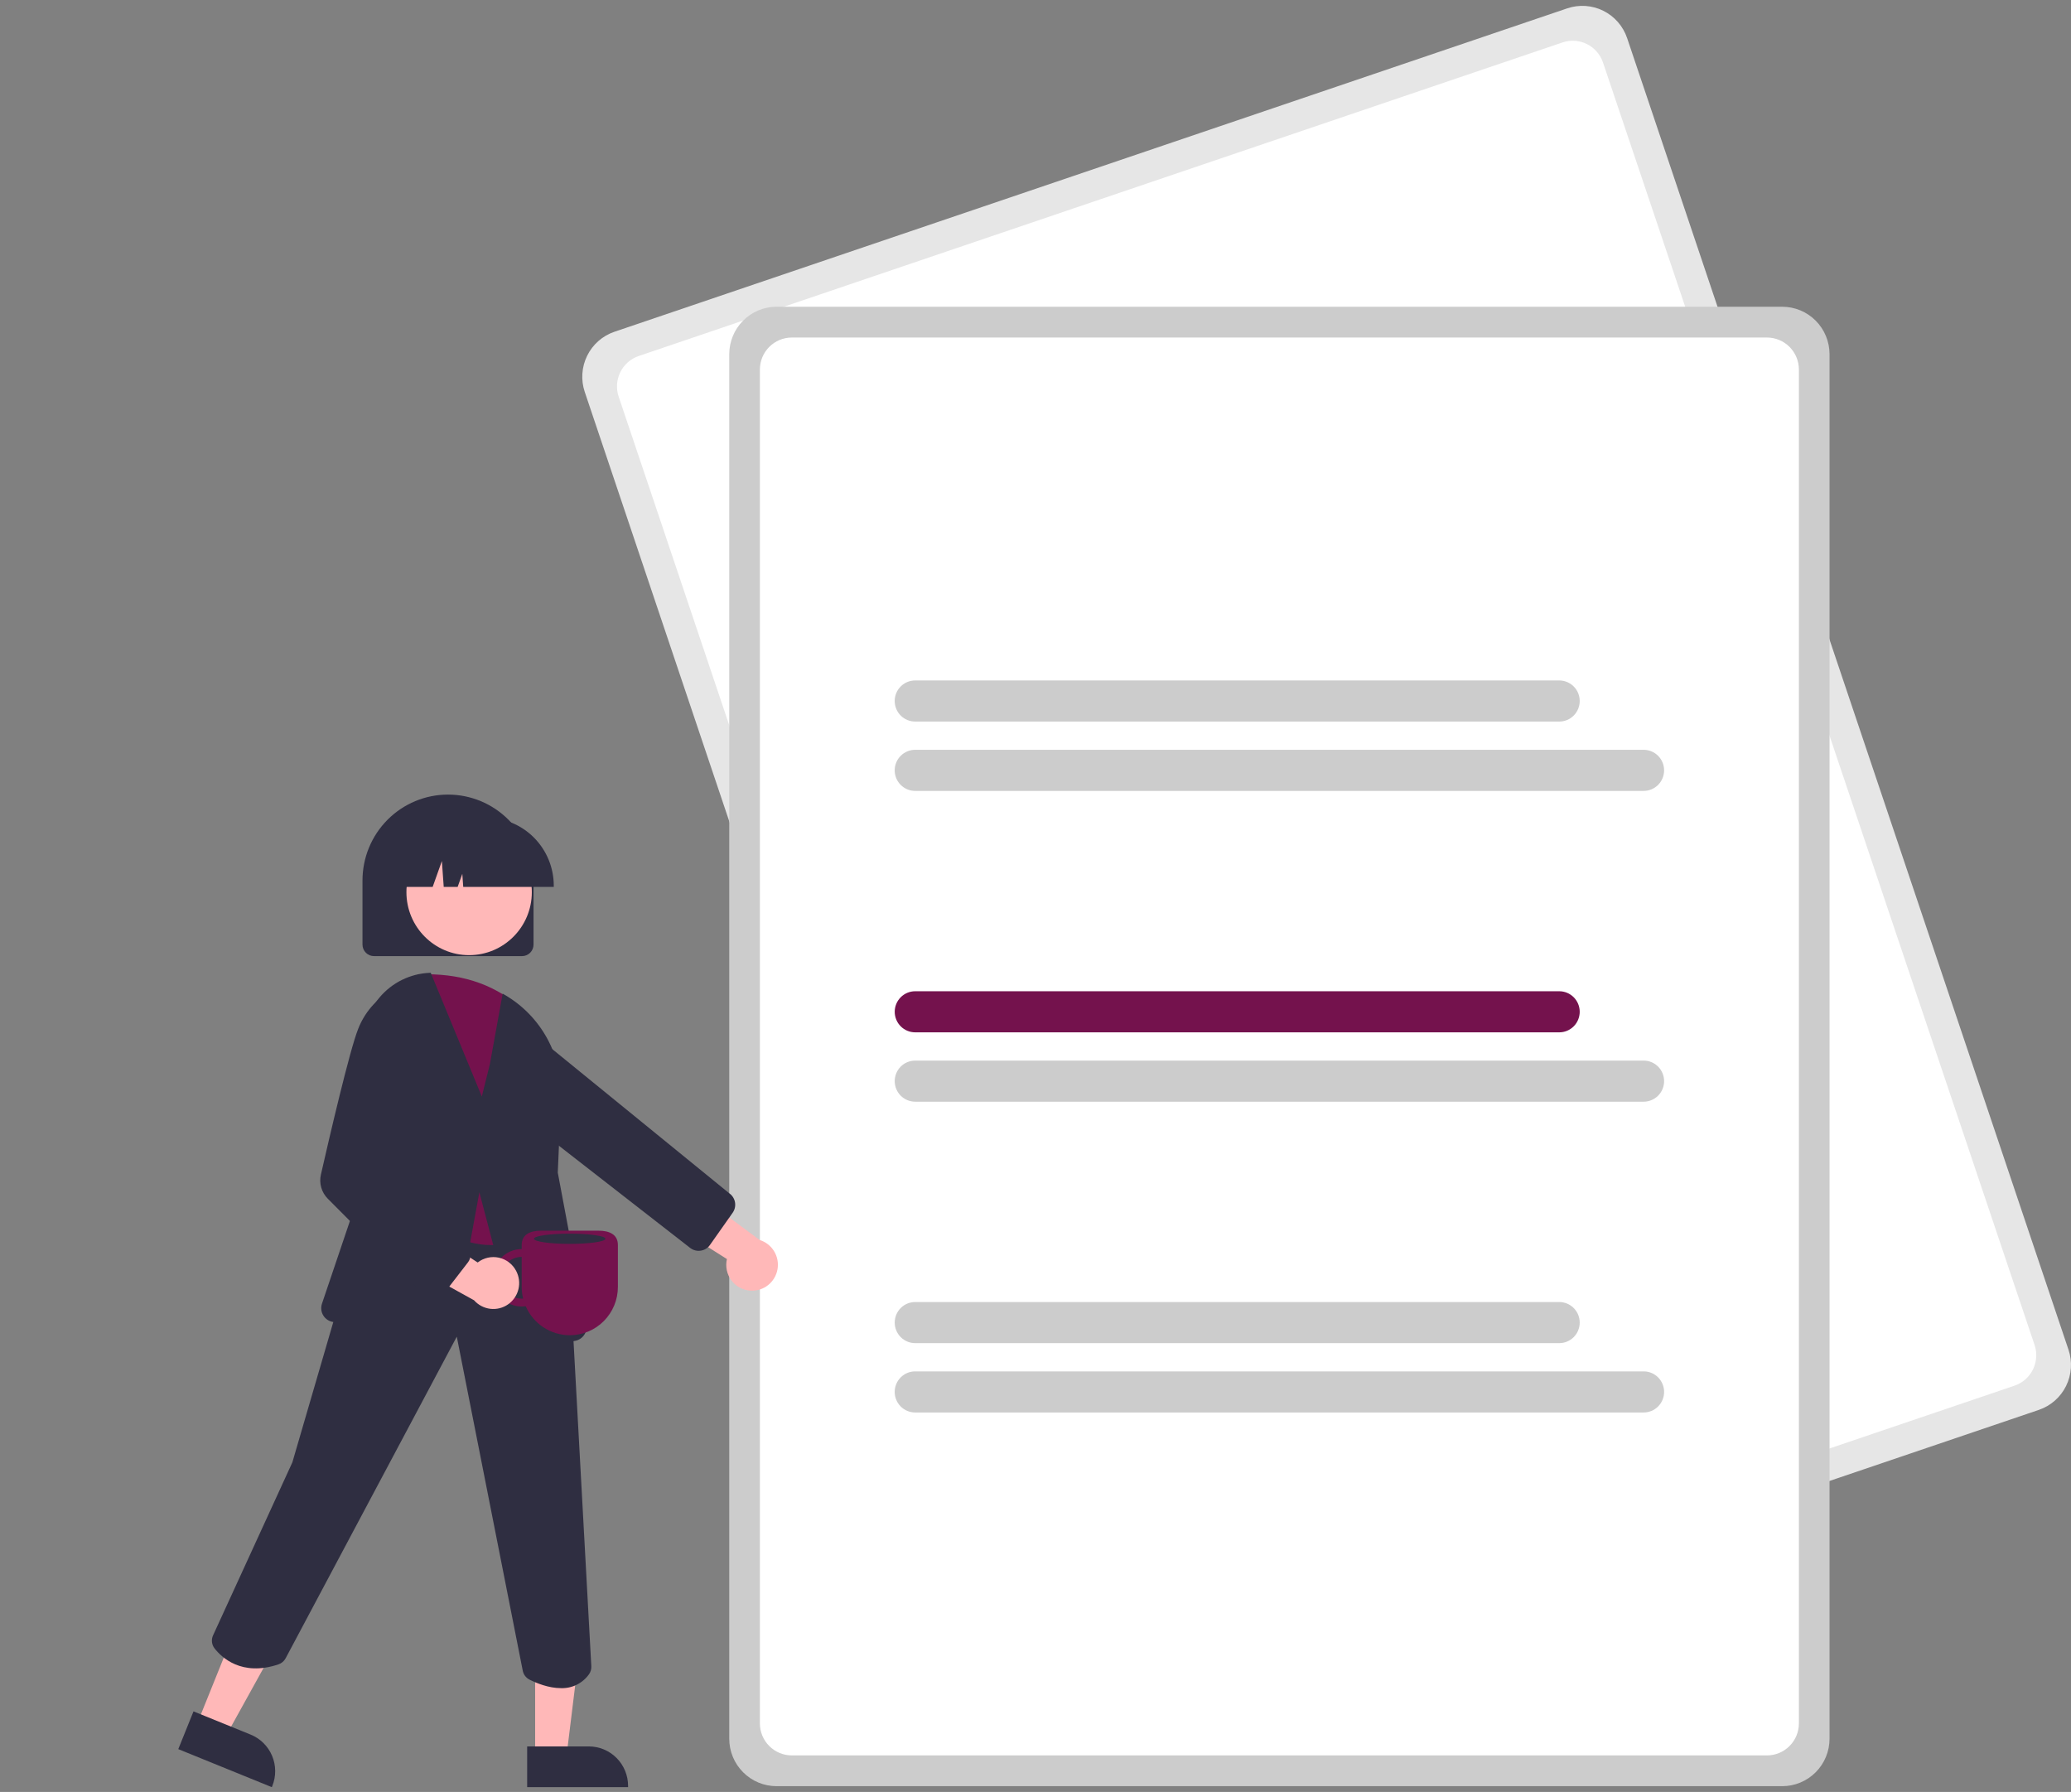 <svg width="267" height="231" viewBox="0 0 267 231" fill="none" xmlns="http://www.w3.org/2000/svg">
<rect x="0" y="0" width="267" height="231" fill="#808080" stroke="none"/>
<g clip-path="url(#clip0_9_2765)">
<path d="M262.861 181.748L140.011 223.444C138.481 223.962 136.809 223.848 135.362 223.13C133.915 222.411 132.811 221.145 132.293 219.609L75.387 50.522C74.872 48.986 74.985 47.307 75.701 45.854C76.416 44.401 77.677 43.292 79.206 42.771L202.056 1.075C203.586 0.558 205.258 0.671 206.704 1.39C208.151 2.109 209.255 3.375 209.774 4.91L266.679 173.998C267.194 175.534 267.082 177.213 266.366 178.666C265.65 180.119 264.389 181.227 262.861 181.748Z" fill="#E6E6E6"/>
<path d="M259.724 178.626L140.616 219.052C139.582 219.401 138.453 219.325 137.475 218.839C136.497 218.353 135.752 217.498 135.401 216.461L79.76 51.131C79.412 50.093 79.488 48.958 79.972 47.977C80.456 46.995 81.308 46.246 82.341 45.894L201.449 5.468C202.483 5.118 203.612 5.195 204.59 5.681C205.567 6.166 206.313 7.022 206.664 8.059L262.305 173.389C262.653 174.427 262.577 175.561 262.093 176.543C261.609 177.525 260.757 178.274 259.724 178.626Z" fill="white"/>
<path d="M229.782 230.257H100.105C98.491 230.255 96.944 229.61 95.802 228.464C94.66 227.318 94.018 225.764 94.017 224.142V45.659C94.018 44.038 94.66 42.484 95.802 41.337C96.944 40.191 98.491 39.546 100.105 39.544H229.782C231.396 39.546 232.944 40.191 234.086 41.337C235.227 42.484 235.869 44.038 235.871 45.659V224.142C235.869 225.764 235.227 227.318 234.086 228.464C232.944 229.61 231.396 230.255 229.782 230.257Z" fill="#CCCCCC"/>
<path d="M227.807 226.291H102.08C100.989 226.29 99.943 225.854 99.172 225.079C98.401 224.305 97.967 223.255 97.966 222.159V47.642C97.967 46.547 98.401 45.497 99.172 44.722C99.943 43.948 100.989 43.512 102.08 43.511H227.807C228.898 43.512 229.944 43.948 230.715 44.722C231.486 45.497 231.92 46.547 231.921 47.642V222.159C231.92 223.255 231.486 224.305 230.715 225.079C229.944 225.854 228.898 226.29 227.807 226.291Z" fill="white"/>
<path d="M201.024 93.016H117.984C117.285 93.016 116.614 92.737 116.119 92.24C115.625 91.743 115.347 91.069 115.347 90.367C115.347 89.664 115.625 88.99 116.119 88.494C116.614 87.997 117.285 87.718 117.984 87.718H201.024C201.724 87.718 202.395 87.997 202.889 88.494C203.384 88.99 203.662 89.664 203.662 90.367C203.662 91.069 203.384 91.743 202.889 92.24C202.395 92.737 201.724 93.016 201.024 93.016Z" fill="#CCCCCC"/>
<path d="M211.904 101.956H117.984C117.638 101.956 117.295 101.887 116.975 101.754C116.655 101.621 116.364 101.426 116.119 101.18C115.874 100.934 115.68 100.642 115.547 100.32C115.415 99.999 115.347 99.654 115.347 99.307C115.347 98.959 115.415 98.614 115.547 98.293C115.68 97.972 115.874 97.68 116.119 97.434C116.364 97.188 116.655 96.993 116.975 96.859C117.295 96.726 117.638 96.658 117.984 96.658H211.904C212.604 96.658 213.275 96.937 213.77 97.434C214.264 97.93 214.542 98.604 214.542 99.307C214.542 100.009 214.264 100.683 213.77 101.18C213.275 101.676 212.604 101.956 211.904 101.956Z" fill="#CCCCCC"/>
<path d="M201.024 133.08H117.984C117.285 133.079 116.615 132.799 116.121 132.303C115.627 131.806 115.35 131.133 115.35 130.431C115.35 129.729 115.627 129.056 116.121 128.559C116.615 128.062 117.285 127.783 117.984 127.782H201.024C201.724 127.782 202.395 128.061 202.889 128.558C203.384 129.055 203.662 129.728 203.662 130.431C203.662 131.133 203.384 131.807 202.889 132.304C202.395 132.801 201.724 133.08 201.024 133.08Z" fill="#74124D"/>
<path d="M211.904 142.02H117.984C117.285 142.019 116.615 141.739 116.121 141.243C115.627 140.746 115.35 140.073 115.35 139.371C115.35 138.669 115.627 137.995 116.121 137.499C116.615 137.002 117.285 136.723 117.984 136.722H211.904C212.604 136.722 213.275 137.001 213.77 137.498C214.264 137.994 214.542 138.668 214.542 139.371C214.542 140.073 214.264 140.747 213.77 141.244C213.275 141.74 212.604 142.02 211.904 142.02Z" fill="#CCCCCC"/>
<path d="M201.024 173.144H117.984C117.285 173.143 116.615 172.864 116.121 172.367C115.627 171.87 115.35 171.197 115.35 170.495C115.35 169.793 115.627 169.12 116.121 168.623C116.615 168.126 117.285 167.847 117.984 167.846H201.024C201.724 167.846 202.395 168.125 202.889 168.622C203.384 169.119 203.662 169.792 203.662 170.495C203.662 171.197 203.384 171.871 202.889 172.368C202.395 172.865 201.724 173.144 201.024 173.144Z" fill="#CCCCCC"/>
<path d="M211.904 182.084H117.984C117.285 182.084 116.614 181.805 116.119 181.308C115.625 180.811 115.347 180.137 115.347 179.435C115.347 178.732 115.625 178.059 116.119 177.562C116.614 177.065 117.285 176.786 117.984 176.786H211.904C212.604 176.786 213.275 177.065 213.77 177.562C214.264 178.059 214.542 178.732 214.542 179.435C214.542 180.137 214.264 180.811 213.77 181.308C213.275 181.805 212.604 182.084 211.904 182.084Z" fill="#CCCCCC"/>
<path d="M67.304 123.254H48.215C47.822 123.254 47.445 123.097 47.168 122.818C46.89 122.539 46.734 122.161 46.733 121.767V113.504C46.733 110.567 47.895 107.751 49.963 105.674C52.031 103.598 54.835 102.431 57.759 102.431C60.683 102.431 63.488 103.598 65.556 105.674C67.623 107.751 68.785 110.567 68.785 113.504V121.767C68.785 122.161 68.628 122.539 68.351 122.818C68.073 123.097 67.697 123.254 67.304 123.254Z" fill="#2F2E41"/>
<path d="M96.767 166.379C96.284 166.353 95.812 166.222 95.385 165.994C94.958 165.765 94.586 165.446 94.295 165.058C94.004 164.669 93.802 164.222 93.702 163.746C93.602 163.271 93.607 162.779 93.717 162.306L83.769 156.005L89.336 153.474L97.93 159.845C98.709 160.083 99.374 160.6 99.8 161.297C100.226 161.995 100.381 162.825 100.238 163.63C100.095 164.436 99.662 165.16 99.023 165.667C98.383 166.173 97.581 166.426 96.767 166.379Z" fill="#FFB8B8"/>
<path d="M89.902 161.238C89.564 161.206 89.242 161.078 88.974 160.868L61.607 139.565L58.079 133.263C57.737 132.657 57.584 131.962 57.639 131.268C57.693 130.574 57.953 129.911 58.384 129.366C58.683 128.987 59.057 128.674 59.481 128.447C59.906 128.22 60.373 128.083 60.853 128.046C61.333 128.008 61.815 128.071 62.27 128.229C62.725 128.388 63.142 128.639 63.495 128.967L93.999 153.813C94.196 153.947 94.365 154.119 94.495 154.319C94.625 154.519 94.714 154.744 94.757 154.979C94.799 155.214 94.795 155.456 94.743 155.689C94.692 155.923 94.594 156.144 94.456 156.339L91.532 160.486C91.393 160.685 91.215 160.853 91.009 160.98C90.803 161.107 90.574 161.19 90.335 161.225C90.192 161.247 90.046 161.251 89.902 161.238Z" fill="#2F2E41"/>
<path d="M25.407 222.229L29.148 223.749L36.766 209.984L31.245 207.74L25.407 222.229Z" fill="#FFB8B8"/>
<path d="M24.947 220.615L32.313 223.608C32.929 223.859 33.491 224.229 33.965 224.697C34.439 225.165 34.817 225.723 35.076 226.338C35.336 226.953 35.472 227.613 35.477 228.281C35.483 228.949 35.357 229.611 35.108 230.23L35.046 230.383L22.985 225.482L24.947 220.615Z" fill="#2F2E41"/>
<path d="M68.992 226.455L73.027 226.455L74.947 210.825L68.991 210.825L68.992 226.455Z" fill="#FFB8B8"/>
<path d="M67.963 225.132L75.909 225.132H75.91C76.575 225.132 77.233 225.264 77.848 225.519C78.462 225.775 79.02 226.149 79.49 226.621C79.961 227.094 80.334 227.654 80.588 228.271C80.843 228.888 80.974 229.55 80.974 230.218V230.383L67.963 230.383L67.963 225.132Z" fill="#2F2E41"/>
<path d="M72.316 217.619C70.714 217.619 69.142 216.963 68.275 216.527C68.05 216.415 67.854 216.253 67.701 216.053C67.549 215.853 67.445 215.62 67.396 215.373L58.891 172.31L36.826 213.768C36.628 214.141 36.294 214.424 35.895 214.557C31.142 216.152 28.551 213.643 27.657 212.49C27.475 212.254 27.361 211.972 27.329 211.675C27.297 211.378 27.346 211.077 27.473 210.807L37.692 188.513L43.871 167.335L50.117 151.837L50.253 151.851L71.137 154.059L73.677 168.085L76.234 214.786C76.257 215.158 76.152 215.527 75.936 215.83C75.527 216.406 74.982 216.87 74.35 217.183C73.719 217.495 73.02 217.645 72.316 217.619Z" fill="#2F2E41"/>
<path d="M60.48 123.129C64.945 123.129 68.564 119.494 68.564 115.011C68.564 110.527 64.945 106.893 60.48 106.893C56.016 106.893 52.397 110.527 52.397 115.011C52.397 119.494 56.016 123.129 60.48 123.129Z" fill="#FFB8B8"/>
<path d="M63.292 160.506C59.772 160.506 55.418 158.438 50.304 154.329L50.217 154.259L53.833 125.614L54.001 125.608C59.173 125.42 63.382 126.739 66.866 129.649L66.896 129.68L69.721 133.328L69.722 133.395L70.121 155.801L70.111 155.832C69.737 156.858 69.133 157.783 68.346 158.537C67.559 159.291 66.611 159.854 65.573 160.181C64.833 160.401 64.064 160.511 63.292 160.506Z" fill="#74124D"/>
<path d="M68.497 173.898C68.102 173.897 67.718 173.765 67.405 173.523C67.092 173.281 66.867 172.943 66.764 172.559L61.801 153.69L58.657 170.881C58.574 171.337 58.319 171.744 57.945 172.015C57.57 172.287 57.106 172.402 56.649 172.337L42.957 170.418C42.696 170.382 42.446 170.288 42.225 170.143C42.005 169.998 41.819 169.807 41.68 169.581C41.542 169.356 41.455 169.103 41.425 168.84C41.396 168.577 41.424 168.311 41.509 168.06L48.435 147.561L46.884 135.55C46.725 134.313 46.823 133.057 47.173 131.86C47.523 130.664 48.117 129.553 48.917 128.599C49.717 127.646 50.706 126.869 51.821 126.32C52.935 125.771 54.152 125.46 55.393 125.408L55.532 125.403L62.117 141.353L63.164 137.145L64.804 128.089L65.048 128.232C67.362 129.572 69.265 131.524 70.549 133.877C71.832 136.229 72.448 138.891 72.327 141.57L71.911 151.162L75.591 170.746C75.678 171.214 75.577 171.697 75.31 172.091C75.043 172.484 74.632 172.756 74.167 172.845L68.83 173.866C68.72 173.887 68.609 173.898 68.497 173.898Z" fill="#2F2E41"/>
<path d="M71.394 114.33H59.721L59.602 112.647L59.003 114.33H57.206L56.969 110.995L55.782 114.33H52.305V114.165C52.307 111.843 53.227 109.616 54.862 107.974C56.497 106.332 58.714 105.409 61.026 105.406H62.672C64.985 105.409 67.202 106.332 68.837 107.974C70.472 109.616 71.391 111.843 71.394 114.165V114.33Z" fill="#2F2E41"/>
<path d="M63.572 164.719C63.572 165.249 63.685 165.774 63.904 166.256C64.122 166.739 64.442 167.168 64.84 167.516C65.239 167.863 65.707 168.121 66.214 168.271C66.72 168.421 67.252 168.46 67.775 168.385C68.257 169.496 69.052 170.442 70.062 171.106C71.072 171.771 72.253 172.124 73.46 172.124C74.274 172.124 75.081 171.963 75.833 171.65C76.585 171.338 77.269 170.879 77.844 170.301C78.42 169.722 78.877 169.036 79.189 168.28C79.5 167.525 79.661 166.715 79.661 165.897V160.502C79.661 159.113 78.54 158.648 77.157 158.648H69.763C68.38 158.648 67.259 159.113 67.259 160.502V161.017C66.282 161.018 65.345 161.408 64.653 162.102C63.962 162.797 63.573 163.738 63.572 164.719ZM64.578 164.719C64.579 164.005 64.861 163.321 65.364 162.816C65.867 162.311 66.548 162.027 67.259 162.027V165.897C67.259 166.405 67.321 166.91 67.443 167.403C67.382 167.407 67.321 167.412 67.259 167.412C66.548 167.411 65.867 167.127 65.364 166.623C64.861 166.118 64.579 165.433 64.578 164.719Z" fill="#74124D"/>
<path d="M66.541 163.829C66.317 163.399 66 163.023 65.615 162.729C65.23 162.435 64.786 162.229 64.313 162.126C63.84 162.023 63.35 162.025 62.879 162.133C62.407 162.24 61.964 162.45 61.582 162.748L51.724 156.307L51.761 162.444L61.117 167.62C61.658 168.232 62.404 168.623 63.212 168.72C64.021 168.816 64.837 168.612 65.506 168.144C66.175 167.677 66.649 166.98 66.84 166.184C67.031 165.389 66.925 164.551 66.541 163.829Z" fill="#FFB8B8"/>
<path d="M55.867 167.575C55.474 167.575 55.098 167.418 54.82 167.14L42.267 154.533C41.866 154.133 41.573 153.637 41.417 153.091C41.26 152.546 41.245 151.969 41.373 151.416C42.447 146.698 45.066 135.426 46.171 132.651C46.978 130.564 48.471 128.817 50.404 127.7L50.453 127.675L54.427 128.412L54.777 140.722L49.977 151.053L60.184 160.73C60.453 160.983 60.617 161.327 60.646 161.696C60.674 162.065 60.565 162.431 60.338 162.722L57.038 166.999C56.909 167.166 56.746 167.303 56.561 167.402C56.375 167.501 56.17 167.559 55.961 167.572C55.929 167.574 55.898 167.575 55.867 167.575Z" fill="#2F2E41"/>
<path d="M73.447 160.351C75.992 160.351 78.055 160.055 78.055 159.69C78.055 159.325 75.992 159.029 73.447 159.029C70.902 159.029 68.839 159.325 68.839 159.69C68.839 160.055 70.902 160.351 73.447 160.351Z" fill="#2F2E41"/>
</g>
<defs>
<clipPath id="clip0_9_2765">
<rect width="267" height="230" fill="white" transform="translate(0 0.753)"/>
</clipPath>
</defs>
</svg>
